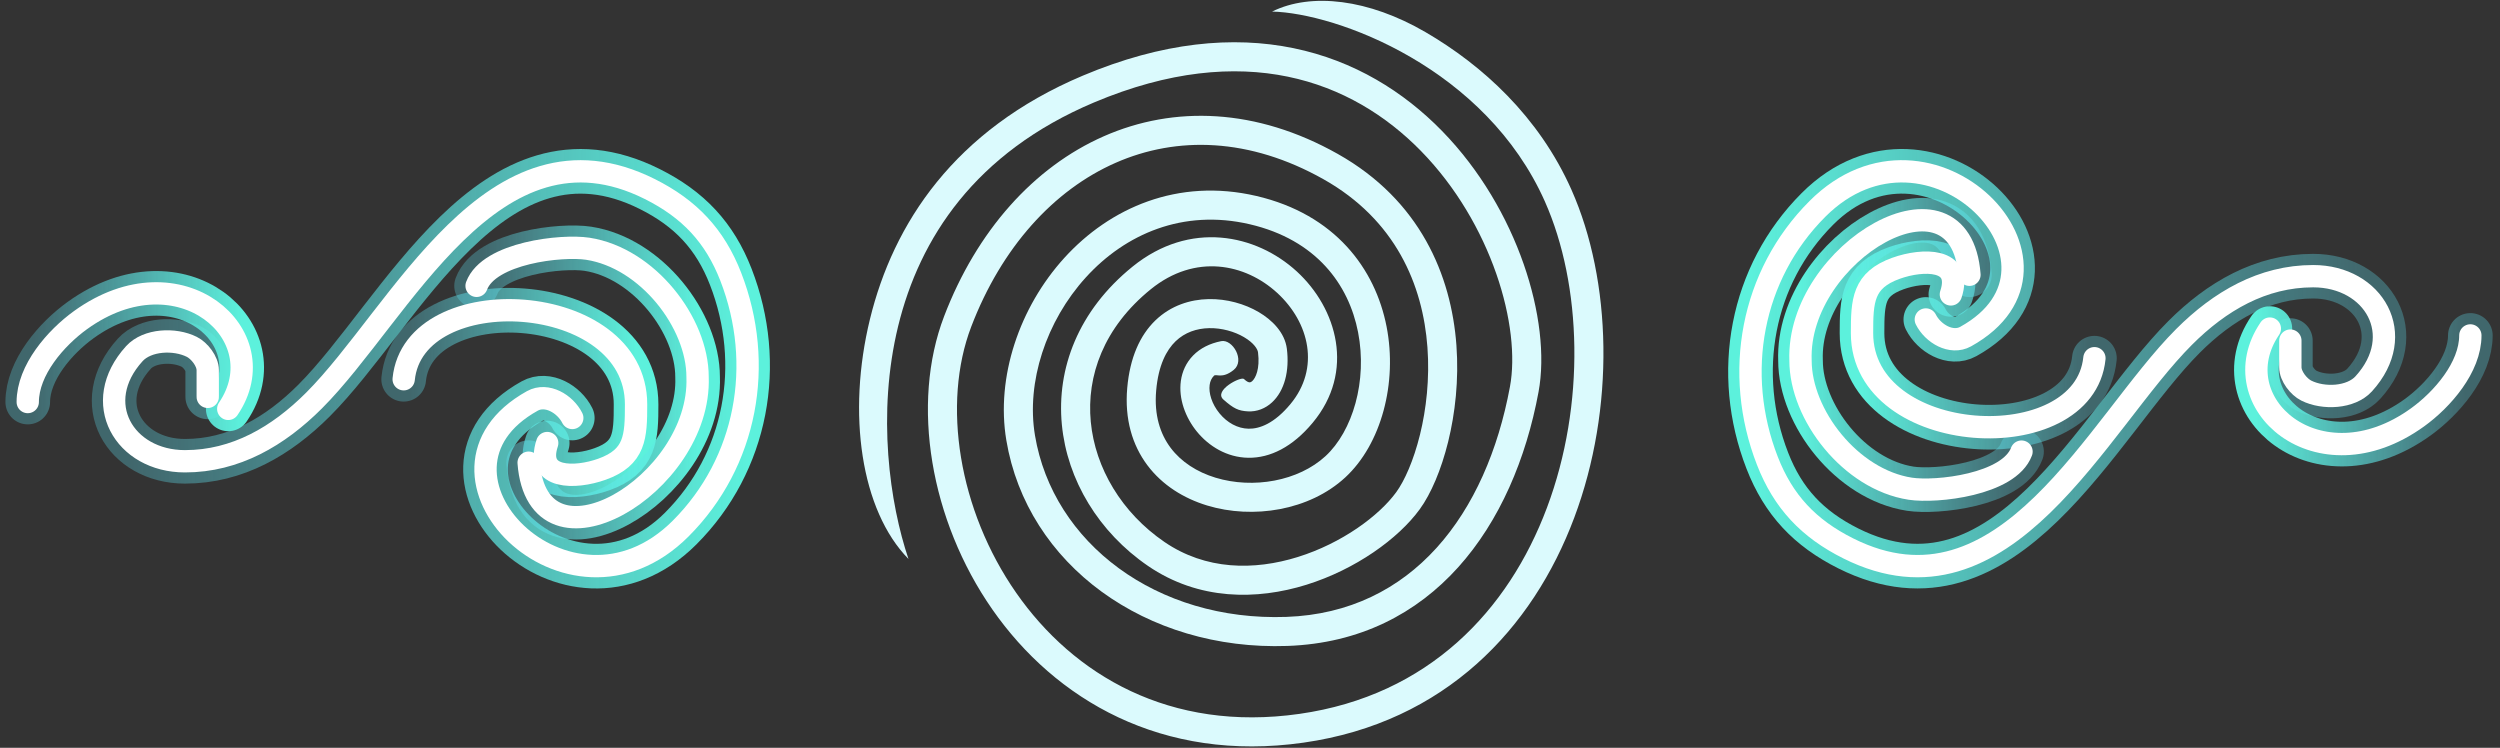 <svg width="224" height="67" viewBox="0 0 224 67" fill="none" xmlns="http://www.w3.org/2000/svg">
<rect x="0" y="0" width="224" height="67" fill="#333333" stroke="none"/>
<path fill-rule="evenodd" clip-rule="evenodd" d="M77.948 28.595C75.882 37.059 77.13 45.727 81.4 50.084C79.726 45.131 78.552 37.099 80.477 29.212C82.387 21.391 87.343 13.687 98.029 9.178C104.766 6.336 110.545 5.871 115.382 6.868C120.223 7.865 124.216 10.347 127.343 13.553C130.477 16.764 132.729 20.689 134.063 24.516C135.404 28.362 135.782 32.003 135.293 34.643C133.181 46.052 126.55 54.871 115.266 55.274C103.643 55.689 94.341 48.655 92.733 39.005C91.939 34.242 93.729 28.775 97.293 24.854C100.826 20.968 106.004 18.7 111.98 20.094C117.944 21.486 120.849 25.498 121.682 29.761C122.538 34.138 121.187 38.633 118.769 40.866C116.34 43.108 112.285 43.828 108.912 42.801C107.253 42.296 105.839 41.39 104.889 40.126C103.952 38.877 103.401 37.195 103.593 34.993C103.79 32.728 104.51 31.372 105.334 30.577C106.16 29.782 107.222 29.424 108.342 29.402C109.476 29.38 110.61 29.707 111.46 30.206C112.366 30.738 112.684 31.291 112.719 31.571C112.906 33.068 112.491 33.878 112.206 34.141C112.082 34.255 112 34.262 111.955 34.259C111.9 34.256 111.723 34.223 111.46 33.96C111.198 33.697 108.699 34.986 109.619 35.801C110.54 36.616 110.97 36.807 111.795 36.858C112.632 36.909 113.391 36.59 113.972 36.054C115.097 35.015 115.549 33.222 115.303 31.248C115.121 29.792 113.975 28.664 112.778 27.961C111.527 27.227 109.922 26.767 108.291 26.799C106.645 26.832 104.913 27.369 103.528 28.702C102.143 30.037 101.236 32.042 100.999 34.768C100.757 37.555 101.454 39.886 102.808 41.689C104.149 43.475 106.071 44.658 108.154 45.291C112.266 46.543 117.322 45.744 120.534 42.779C123.756 39.805 125.226 34.321 124.237 29.261C123.226 24.087 119.624 19.204 112.571 17.559C105.53 15.916 99.427 18.637 95.367 23.103C91.338 27.535 89.223 33.784 90.165 39.433C92.028 50.611 102.685 58.328 115.359 57.876C128.373 57.411 135.627 47.139 137.853 35.117C138.449 31.901 137.96 27.785 136.521 23.659C135.076 19.513 132.636 15.248 129.207 11.734C125.772 8.214 121.33 5.435 115.908 4.318C110.48 3.199 104.165 3.764 97.017 6.78C85.488 11.644 80.031 20.066 77.948 28.595Z" fill="#DBFAFD"/>
<path fill-rule="evenodd" clip-rule="evenodd" d="M88.916 54.608C94.531 62.661 104.104 68.355 116.798 66.541C129.514 64.725 137.337 56.293 141.046 46.402C144.735 36.565 144.421 25.145 140.8 16.996C137.884 10.437 132.814 5.84 127.714 2.873C122.637 -0.081 117.482 -0.699 113.98 1.036C116.828 1.103 121.627 2.343 126.405 5.123C131.162 7.891 135.782 12.117 138.421 18.053C141.741 25.524 142.079 36.233 138.608 45.487C135.158 54.687 128.011 62.31 116.43 63.964C104.826 65.622 96.175 60.468 91.052 53.119C85.879 45.7 84.386 36.17 87.023 29.271C89.744 22.156 94.409 17.032 99.946 14.594C105.454 12.168 111.966 12.336 118.579 16.056C125.053 19.698 127.489 25.537 127.899 31.125C128.105 33.93 127.795 36.653 127.228 38.955C126.655 41.278 125.842 43.083 125.107 44.094C123.561 46.219 120.234 48.676 116.281 49.908C112.359 51.131 108.03 51.089 104.332 48.558C100.507 45.941 98.129 41.94 97.734 37.794C97.342 33.684 98.889 29.333 103.115 25.913C107.084 22.699 111.568 23.614 114.433 26.24C117.337 28.902 118.294 33 115.614 36.217C114.164 37.956 112.855 38.426 111.886 38.413C110.886 38.399 109.949 37.868 109.268 37.038C108.572 36.189 108.284 35.201 108.385 34.485C108.432 34.148 108.561 33.88 108.765 33.671C108.971 33.461 109.493 33.987 110.54 33.145C111.586 32.302 110.439 30.362 109.416 30.567C108.394 30.771 107.539 31.202 106.904 31.851C106.268 32.501 105.922 33.301 105.806 34.123C105.582 35.726 106.216 37.422 107.255 38.689C108.31 39.974 109.922 40.989 111.85 41.016C113.81 41.043 115.81 40.048 117.614 37.883C121.442 33.29 119.796 27.625 116.192 24.321C112.548 20.981 106.619 19.726 101.477 23.889C96.591 27.845 94.666 33.039 95.142 38.041C95.615 43.007 98.443 47.683 102.862 50.707C107.408 53.817 112.625 53.775 117.056 52.394C121.455 51.023 125.287 48.273 127.212 45.625C128.213 44.25 129.135 42.096 129.756 39.578C130.381 37.04 130.723 34.041 130.495 30.934C130.037 24.699 127.266 17.955 119.855 13.787C112.584 9.697 105.211 9.431 98.896 12.211C92.61 14.98 87.512 20.703 84.592 28.341C81.589 36.194 83.35 46.623 88.916 54.608Z" fill="#DBFAFD"/>
<path d="M18.613 35.411C18.613 36.159 18.613 33.914 18.613 33.165C18.613 32.367 17.864 31.418 17.184 31.078C15.645 30.309 13.192 30.419 12.035 31.691C8.052 36.072 11.129 41.331 16.572 41.331C21.108 41.331 24.939 39.088 28.14 35.887C35.912 28.115 44.148 9.901 58.217 16.936C61.78 18.718 64.051 21.133 65.475 24.795C68.525 32.637 66.923 41.425 60.984 47.364C50.924 57.424 36.187 42.319 47.703 35.921C48.992 35.205 50.644 36.189 51.276 37.452" stroke="url(#paint0_linear_777_64)" stroke-width="4" stroke-linecap="round"/>
<path d="M36.169 33.982C37.078 24.894 56.992 25.972 56.992 36.227C56.992 39.128 56.925 40.976 53.93 42.045C51.563 42.891 47.935 42.984 49.03 39.698" stroke="url(#paint1_linear_777_64)" stroke-width="4" stroke-linecap="round"/>
<path d="M42.702 25.612C43.816 22.64 50.347 21.932 52.668 22.289C58.028 23.114 62.504 28.919 62.504 33.778C62.864 43.497 48.182 52.062 47.366 41.458" stroke="url(#paint2_linear_777_64)" stroke-width="4" stroke-linecap="round"/>
<path d="M2.486 36.023C2.486 33.16 5.001 30.276 7.227 28.674C16.112 22.276 24.935 30.038 20.451 36.635" stroke="url(#paint3_linear_777_64)" stroke-width="4" stroke-linecap="round"/>
<path d="M18.613 35.41C18.613 36.158 18.613 33.913 18.613 33.164C18.613 32.366 17.864 31.417 17.184 31.077C15.645 30.308 13.191 30.418 12.035 31.69C8.052 36.072 11.129 41.33 16.572 41.33C21.108 41.33 24.939 39.087 28.14 35.886C35.912 28.114 44.148 9.901 58.217 16.935C61.78 18.717 64.051 21.132 65.475 24.794C68.524 32.636 66.923 41.424 60.984 47.363C50.924 57.423 36.187 42.318 47.703 35.92C48.992 35.204 50.644 36.188 51.276 37.451" stroke="white" stroke-width="2" stroke-linecap="round"/>
<path d="M36.169 33.981C37.078 24.893 56.992 25.971 56.992 36.227C56.992 39.127 56.924 40.975 53.929 42.045C51.563 42.89 47.935 42.983 49.03 39.697" stroke="white" stroke-width="2" stroke-linecap="round"/>
<path d="M42.702 25.611C43.816 22.639 50.347 21.931 52.668 22.288C58.027 23.113 62.503 28.918 62.503 33.777C62.864 43.496 48.182 52.061 47.366 41.457" stroke="white" stroke-width="2" stroke-linecap="round"/>
<path d="M2.486 36.023C2.486 33.16 5.001 30.276 7.226 28.673C16.112 22.276 24.934 30.038 20.45 36.635" stroke="white" stroke-width="2" stroke-linecap="round"/>
<path d="M205.216 30.666C205.216 29.917 205.216 32.163 205.216 32.911C205.216 33.71 205.965 34.658 206.645 34.998C208.184 35.768 210.638 35.658 211.794 34.386C215.778 30.004 212.7 24.746 207.258 24.746C202.721 24.746 198.891 26.988 195.69 30.189C187.918 37.962 179.682 56.175 165.613 49.141C162.05 47.359 159.779 44.943 158.354 41.281C155.305 33.44 156.906 24.651 162.846 18.712C172.906 8.652 187.643 23.757 176.126 30.155C174.838 30.871 173.185 29.888 172.554 28.624" stroke="url(#paint4_linear_777_64)" stroke-width="4" stroke-linecap="round"/>
<path d="M187.66 32.094C186.751 41.183 166.837 40.105 166.837 29.849C166.837 26.948 166.905 25.1 169.9 24.031C172.266 23.186 175.894 23.093 174.799 26.378" stroke="url(#paint5_linear_777_64)" stroke-width="4" stroke-linecap="round"/>
<path d="M181.128 40.464C180.013 43.437 173.483 44.144 171.161 43.787C165.802 42.962 161.326 37.157 161.326 32.299C160.965 22.579 175.648 14.014 176.463 24.618" stroke="url(#paint6_linear_777_64)" stroke-width="4" stroke-linecap="round"/>
<path d="M221.343 30.054C221.343 32.916 218.828 35.8 216.603 37.403C207.717 43.8 198.895 36.038 203.379 29.441" stroke="url(#paint7_linear_777_64)" stroke-width="4" stroke-linecap="round"/>
<path d="M205.216 30.666C205.216 29.918 205.216 32.163 205.216 32.912C205.216 33.71 205.965 34.659 206.645 34.999C208.184 35.768 210.638 35.658 211.794 34.386C215.777 30.005 212.7 24.746 207.258 24.746C202.721 24.746 198.89 26.989 195.69 30.19C187.917 37.962 179.681 56.176 165.613 49.141C162.049 47.36 159.778 44.944 158.354 41.282C155.305 33.441 156.906 24.652 162.845 18.713C172.905 8.653 187.643 23.758 176.126 30.156C174.838 30.872 173.185 29.889 172.553 28.625" stroke="white" stroke-width="2" stroke-linecap="round"/>
<path d="M187.66 32.095C186.751 41.183 166.837 40.105 166.837 29.85C166.837 26.949 166.905 25.101 169.899 24.032C172.266 23.186 175.894 23.093 174.799 26.379" stroke="white" stroke-width="2" stroke-linecap="round"/>
<path d="M181.127 40.465C180.013 43.437 173.482 44.145 171.161 43.788C165.802 42.963 161.326 37.158 161.326 32.3C160.965 22.58 175.647 14.015 176.463 24.619" stroke="white" stroke-width="2" stroke-linecap="round"/>
<path d="M221.343 30.054C221.343 32.916 218.828 35.8 216.602 37.403C207.717 43.8 198.894 36.038 203.379 29.441" stroke="white" stroke-width="2" stroke-linecap="round"/>
<defs>
<linearGradient id="paint0_linear_777_64" x1="10.226" y1="33.039" x2="66.986" y2="33.039" gradientUnits="userSpaceOnUse">
<stop offset="0.026" stop-color="#5FDAEB" stop-opacity="0.31"/>
<stop offset="1" stop-color="#5CF1DC"/>
</linearGradient>
<linearGradient id="paint1_linear_777_64" x1="36.169" y1="35.171" x2="56.992" y2="35.171" gradientUnits="userSpaceOnUse">
<stop offset="0.026" stop-color="#5FDAEB" stop-opacity="0.31"/>
<stop offset="1" stop-color="#5CF1DC"/>
</linearGradient>
<linearGradient id="paint2_linear_777_64" x1="42.702" y1="34.273" x2="62.51" y2="34.273" gradientUnits="userSpaceOnUse">
<stop offset="0.026" stop-color="#5FDAEB" stop-opacity="0.31"/>
<stop offset="1" stop-color="#5CF1DC"/>
</linearGradient>
<linearGradient id="paint3_linear_777_64" x1="2.486" y1="31.46" x2="21.657" y2="31.46" gradientUnits="userSpaceOnUse">
<stop offset="0.026" stop-color="#5FDAEB" stop-opacity="0.31"/>
<stop offset="1" stop-color="#5CF1DC"/>
</linearGradient>
<linearGradient id="paint4_linear_777_64" x1="213.604" y1="33.037" x2="156.844" y2="33.037" gradientUnits="userSpaceOnUse">
<stop offset="0.026" stop-color="#5FDAEB" stop-opacity="0.31"/>
<stop offset="1" stop-color="#5CF1DC"/>
</linearGradient>
<linearGradient id="paint5_linear_777_64" x1="187.66" y1="30.906" x2="166.837" y2="30.906" gradientUnits="userSpaceOnUse">
<stop offset="0.026" stop-color="#5FDAEB" stop-opacity="0.31"/>
<stop offset="1" stop-color="#5CF1DC"/>
</linearGradient>
<linearGradient id="paint6_linear_777_64" x1="181.128" y1="31.803" x2="161.319" y2="31.803" gradientUnits="userSpaceOnUse">
<stop offset="0.026" stop-color="#5FDAEB" stop-opacity="0.31"/>
<stop offset="1" stop-color="#5CF1DC"/>
</linearGradient>
<linearGradient id="paint7_linear_777_64" x1="221.343" y1="34.616" x2="202.172" y2="34.616" gradientUnits="userSpaceOnUse">
<stop offset="0.026" stop-color="#5FDAEB" stop-opacity="0.31"/>
<stop offset="1" stop-color="#5CF1DC"/>
</linearGradient>
</defs>
</svg>
